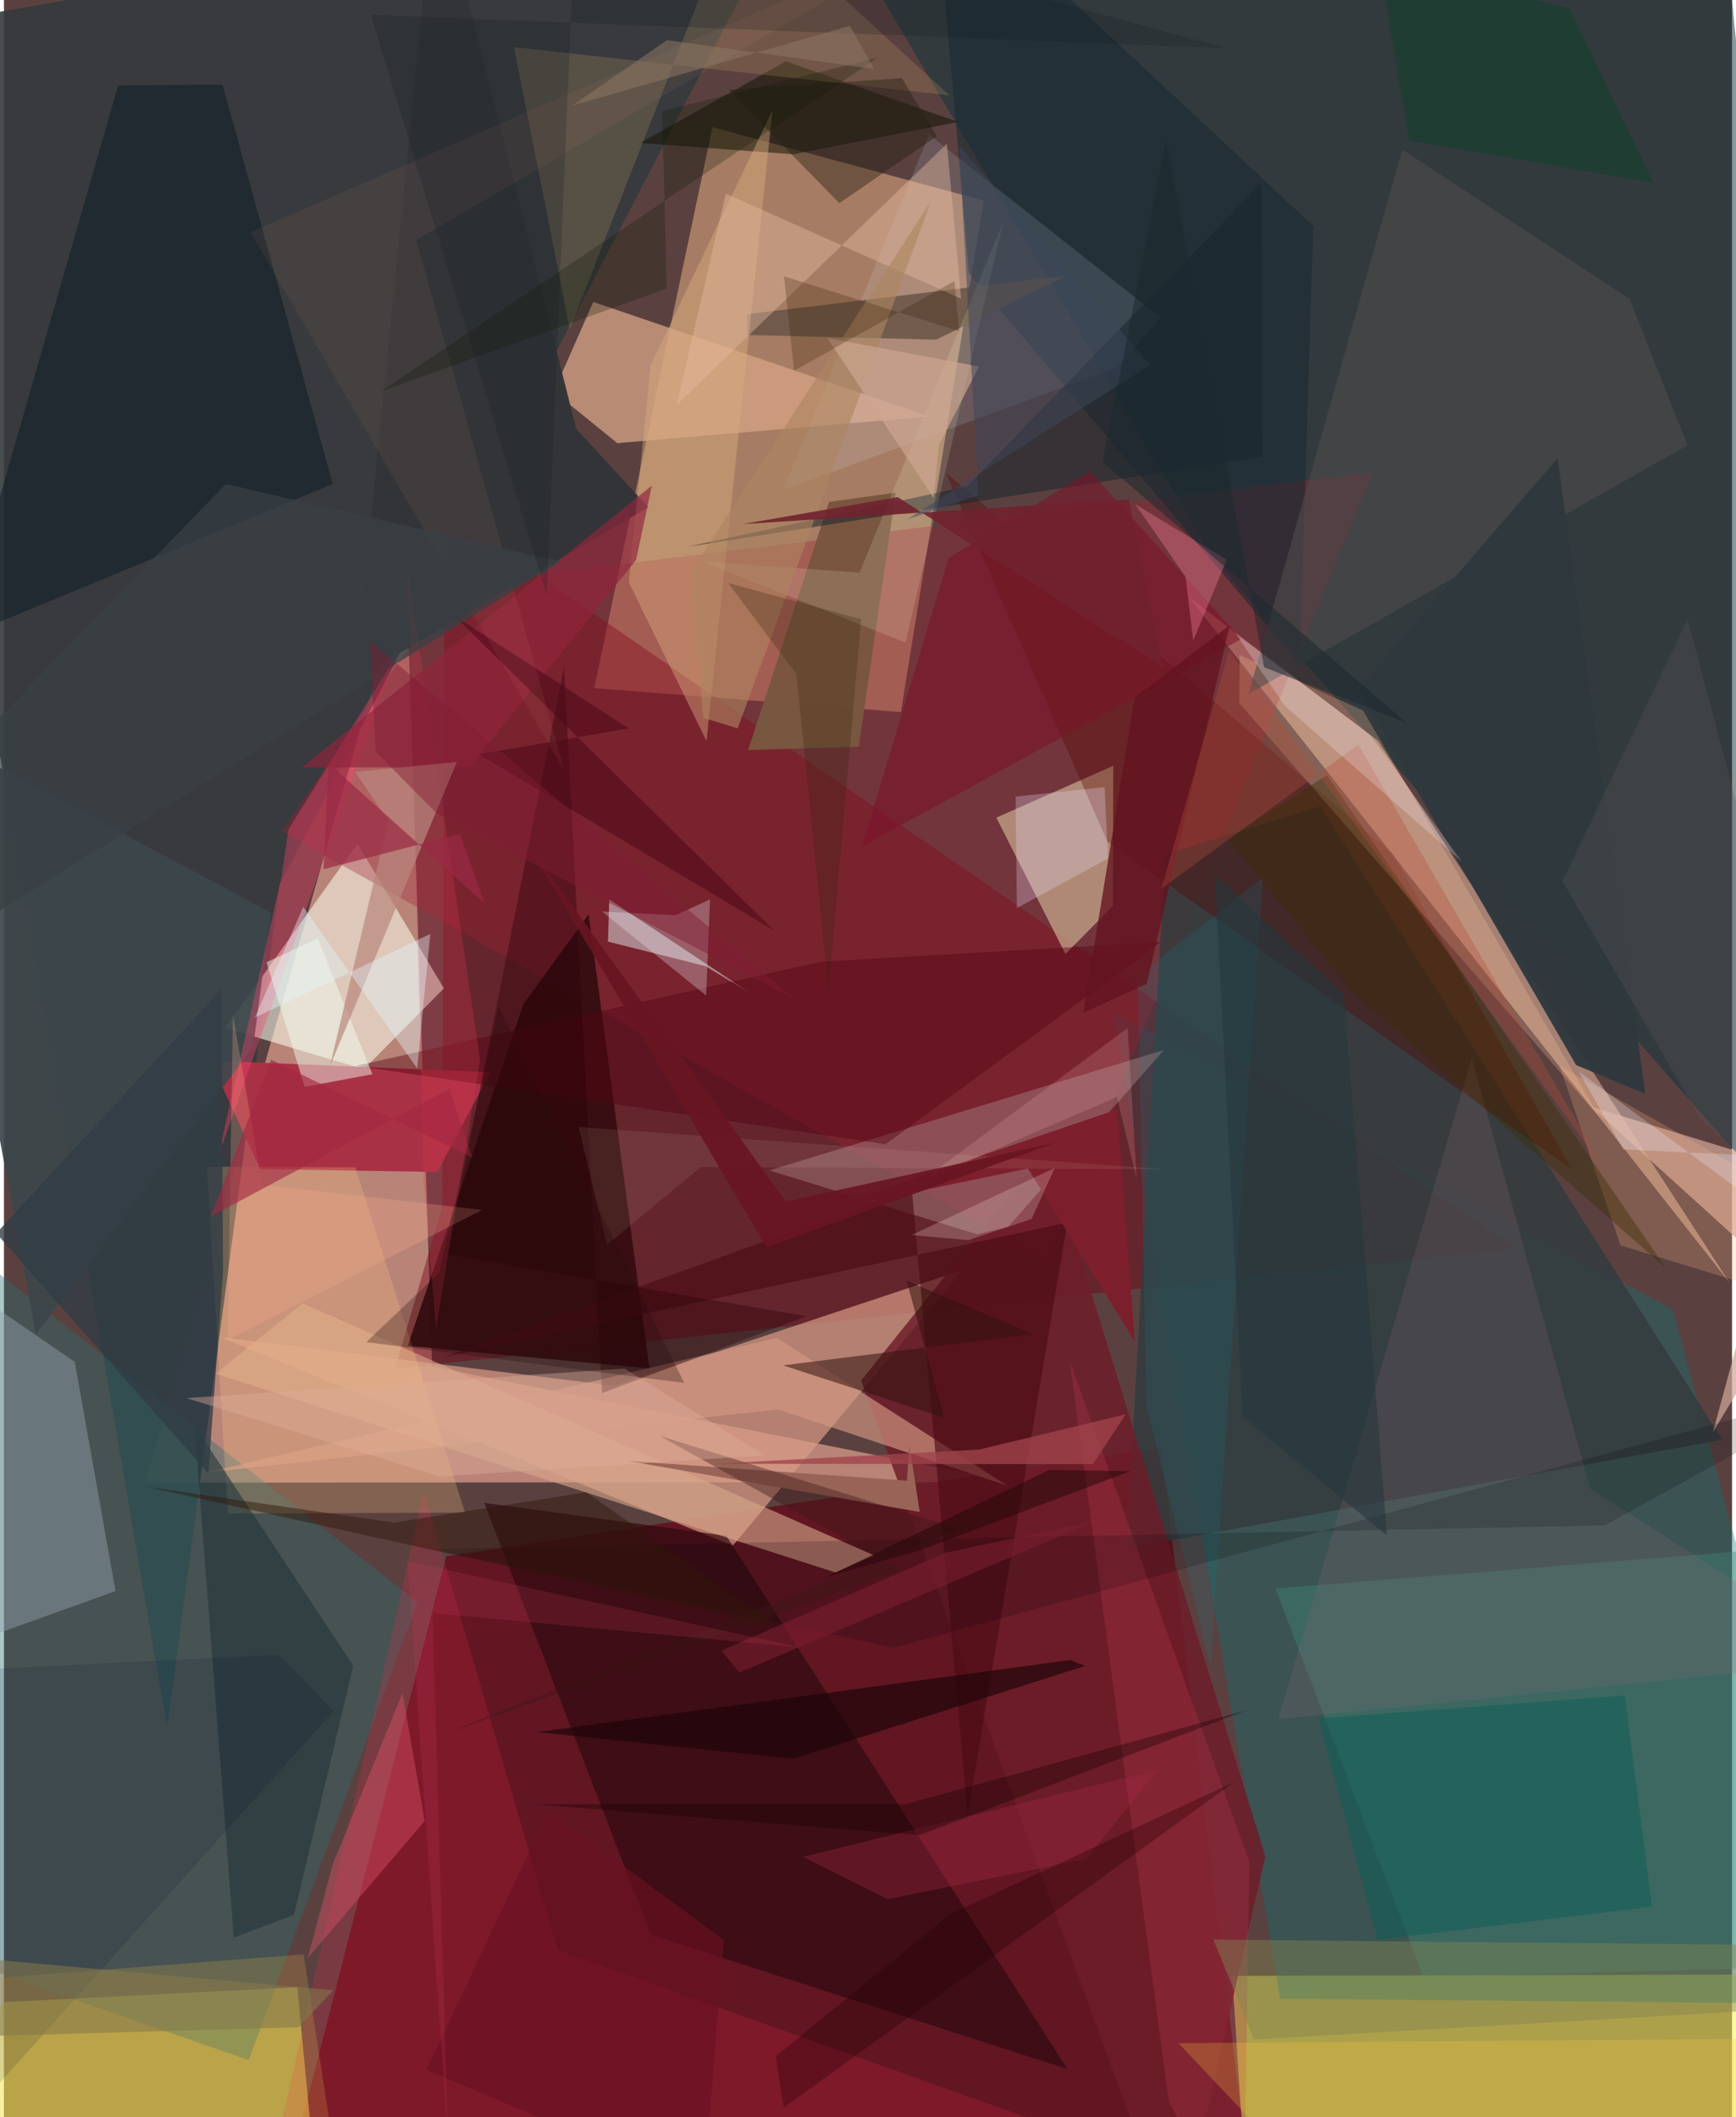 <svg xmlns="http://www.w3.org/2000/svg" width="228" height="278" viewBox="0 0 836 1024"><path fill="#5a4140" d="M0 0h836v1024H0z"/><path fill="#eca896" fill-opacity=".647" d="M486.864 716.82l-279.73-55.876-12.447-386.123L68.27 717.139z"/><path fill="#e0a980" fill-opacity=".573" d="M342.733 61.506l-57.19 271.346 148.364 11.546L473.91 97.017z"/><path fill="#f5f556" fill-opacity=".525" d="M599.15 1031.801l-4.956-76.131L898 954.888l-26.23 78.946z"/><path fill="#611420" fill-opacity=".945" d="M213.955 752.772L128.743 1086H606.27l-46.595-385.909z"/><path fill="#007577" fill-opacity=".341" d="M536.779 489.518l270.628 143.829L898 969.223l-280.562-2.467z"/><path fill="#343a3d" fill-opacity=".902" d="M78.964 835.63l54.415-407.724L387.728-62-62 16.134z"/><path fill="#740013" fill-opacity=".424" d="M213.171 247.027l517.737 356.67-541.693 58.247 22.805-78.548z"/><path fill="#f4e652" fill-opacity=".561" d="M148.216 1027.144l-6.314-66.018-142.227 7.27L-62 1086z"/><path fill="#d99c86" fill-opacity=".694" d="M295.356 670.265l168.488-56.013-111.238 133.347-248.042-100.89z"/><path fill="#0b333b" fill-opacity=".494" d="M584.898 269.962L898 625.963 829.842-62H388.72z"/><path fill="#ddae97" fill-opacity=".584" d="M664.716 358.298l-91.348-69.333 65.96 83.112L835.053 620.74z"/><path fill="#f7fcec" fill-opacity=".573" d="M212.832 478.047L171.05 408.06l-63.997 89.14 67.07 19.932z"/><path fill="#d8a586" fill-opacity=".741" d="M296.732 214.341l151.021-12.898-162.649-55.395-19.12 43.34z"/><path fill="#a01e34" fill-opacity=".337" d="M662.402 228.298l-157.5 381.52-370.718-207.853 82.447-119.038z"/><path fill="#340c11" fill-opacity=".925" d="M312.256 661.857l-116.964-10.882 55.9-165.172 31.635-43.536z"/><path fill="#a93145" d="M209.589 566.85l25.795-48.262-135.562-5.633 24.084 52.478z"/><path fill="#343c3e" fill-opacity=".863" d="M561.727 413.19l-18.7 335.808 288.243-52.642-194.476-306.328z"/><path fill="#2a6d72" fill-opacity=".384" d="M-62 933.542V569.23l262.074 205.734L118.38 996.42z"/><path fill="#d2b898" fill-opacity=".639" d="M480.066 395.465l33.453 65.955 23.009-23.278.135-67.776z"/><path fill="#d1a695" fill-opacity=".718" d="M768.072 535.346l81.356 73.808-22.665 83.511L898 575.005z"/><path fill="#2f0a0f" fill-opacity=".678" d="M349.418 742.82l-117.064-15.932 80.58 208.877 201.537 64.956z"/><path fill="#6e1d29" fill-opacity=".839" d="M414.662 667.71l89.92-111.88 105.631 341.924L567.32 1086z"/><path fill="#ef264a" fill-opacity=".212" d="M128.526 1052.402L203.14 721.3l64.759 221.823 313.997 112.11z"/><path fill="#a67e7e" fill-opacity=".478" d="M370.232 566.09l190.974-58.273-75.252 85.409-15.06 3.791z"/><path fill="#92a0ae" fill-opacity=".463" d="M-28.01 615.953L-62 811.223l115.968-41.656L34.27 658.682z"/><path fill="#550300" fill-opacity=".345" d="M455.491 228.451l216.442 184.566 86.61 152.617-224.681-158.516z"/><path fill="#3e8a7b" fill-opacity=".376" d="M615.109 768.303l71.584 187.947 161.296-4.31L898 745.676z"/><path fill="#0e1e26" fill-opacity=".545" d="M105.709 40.896l53.318 193.18-180.728 74.854 76.927-267.6z"/><path fill="#dde5e8" fill-opacity=".51" d="M360.864 480.228l-68.034-45.2-.61 20.4 47.08 11.825z"/><path fill="#d29783" fill-opacity=".655" d="M374.385 681.7l111.026 36.873L373.946 647.1 97.559 712.274z"/><path fill="#d7a88b" fill-opacity=".604" d="M102.341 664.383l299.946 96.16 18.548-8.295-276.35-121.852z"/><path fill="#172933" fill-opacity=".545" d="M466.785 131.996L449.87-62l183.594 171.283-6.794 212z"/><path fill="#d9efff" fill-opacity=".129" d="M447.518 65.118l111.956 88.398-20.617 24.061L376.888 237z"/><path fill="#333437" fill-opacity=".988" d="M208.917-62l-39.07 390.453 141.93-83.13-34.94-37.93z"/><path fill="#fbc883" fill-opacity=".247" d="M98.16 564.274l71.862.335 53.036 166.997-114.762.452z"/><path fill="#141505" fill-opacity=".533" d="M381.853 74.638l-74.101-5.482 70.533-39.495 83.373 29.335z"/><path fill="#6a5648" fill-opacity=".886" d="M451.026 164.27l-91.408-2.234-.129-10.08 154.327-18.582z"/><path fill="#3d474b" fill-opacity=".922" d="M-38.854 351.72l54.276 293.67 105.125-138.916 8.535-65.192z"/><path fill="#ffc69c" fill-opacity=".255" d="M597.777 316.87l-.176 23.175 174.52 200.714-114.645-197.138z"/><path fill="#4a0b13" fill-opacity=".635" d="M212.965 656.344l301.5-65.042-48.28 286.542-27.017-303.133z"/><path fill="#d9ad80" fill-opacity=".427" d="M302.298 281.657L312.8 176.679 371.784 53.38l-31.896 305.011z"/><path fill="#22353a" fill-opacity=".596" d="M111.164 937.158l-19-247.68 76.831 116.147L140.29 926.16z"/><path fill="#8b6973" fill-opacity=".208" d="M616.441 831.527L898 803.257l-130.621-83.248-57.336-208.285z"/><path fill="#4f4c4b" fill-opacity=".6" d="M786.456 144.617L676.48 72.373l-74.447 263.344 212.369-120.38z"/><path fill="#7a5741" fill-opacity=".996" d="M360.005 362.77l39.16-120.015 32.206-4.507-17.81 122.89z"/><path fill="#e8b76c" fill-opacity=".176" d="M457.425 46.112l-210.68-23.31 26.981 136.362 81.042-207.022z"/><path fill="#550312" fill-opacity=".431" d="M426.51 553.43l133.239-97.832-164.554 9.554-224.917 50.362z"/><path fill="#fd446d" fill-opacity=".376" d="M189.454 317.828l-51.836 83.33-3.357 23.039-30.767 135.555z"/><path fill="#106058" fill-opacity=".549" d="M664.512 938.233L797.295 922.2 784.1 820.045l-148.222 11.07z"/><path fill="#be3c4f" fill-opacity=".282" d="M602.48 900.553l-2.857 185.182-36.143-69.506-47.887-358.122z"/><path fill="#1b262e" fill-opacity=".545" d="M330.997 264.409l134.91-29.17 142.345-146.73.49 132.381z"/><path fill="#f3fff0" fill-opacity=".467" d="M126.998 465.399l18.487 60.271 32.764-6.098-26.447-65.641z"/><path fill="#2f383d" fill-opacity=".953" d="M751.582 221.636l42.487 307.49-33.516-13.99-105.427-181.765z"/><path fill="#ffb884" fill-opacity=".227" d="M895.687 596.505L752.54 515.497l29.508 86.885L846 621.896z"/><path fill="#e15269" fill-opacity=".42" d="M192.8 818.93l10.743 61.766-56.59 66.382 12.137-45.4z"/><path fill="#280106" fill-opacity=".369" d="M289.33 673.808l98.867-37.181-173.8-29.962 56.55-283.914z"/><path fill="#996458" d="M437.97 698.393l-1.098 17.772-135.241-9.59 141.387 24.7z"/><path fill="#048f9e" fill-opacity=".145" d="M583.72 805.785L552.754 680.13l-4.256-208.186 60.476-47.36z"/><path fill="#e7bca1" fill-opacity=".412" d="M349.217 93.654l-23.8 102.27L456.158 69.502l6.914 74.982z"/><path fill="#7d1f2c" fill-opacity=".984" d="M495.386 565.136l-104.232 21.659 147.398-50.202 8.517 112.233z"/><path fill="#1d0408" fill-opacity=".651" d="M516.02 802.869l6.984 2.91-141.217 44.887-123.768-12.922z"/><path fill="#db354e" fill-opacity=".286" d="M209.016 642.667l-5.963-71.386-7.754-295.904 35.032 237.21z"/><path fill="#7c1228" fill-opacity=".561" d="M456.945 269.875L415.054 409.52l183.505-100.447-73.127-81.217z"/><path fill="#dbb645" fill-opacity=".224" d="M-1.248 956.515L2.341 1086l159.309-33.3-16.693-107.43z"/><path fill="#33110e" fill-opacity=".541" d="M436.659 619.394l60.848 25.855-120.58 15.137 77.888 25.307z"/><path fill="#ffcc3d" fill-opacity=".235" d="M898 985.698L817.545 1086H660.581l-92.344-97.788z"/><path fill="#91253c" fill-opacity=".671" d="M143.975 371.276l81.303-.32 80.51-100.121 7.654-35.97z"/><path fill="#ba877d" fill-opacity=".71" d="M185.941 397.032l-16.015-23.681 49.21-4.852-61.438 147.16z"/><path fill="#f6ffd5" fill-opacity=".149" d="M413.912 276.958l69.533-169.787-47.272 203.582-98.438-39.195z"/><path fill="#f1fbff" fill-opacity=".275" d="M341.561 435.04l-1.87 46.464-50.346-40.65 35.453 1.835z"/><path fill="#64131f" fill-opacity=".776" d="M522.153 489.833L547.02 337.32l45.965-34.944-40.149 173.45z"/><path fill="#838453" fill-opacity=".447" d="M898 941.137v28.37l-293.181 16.944-19.75-48.347z"/><path fill="#3c2f00" fill-opacity=".396" d="M651.426 479.215L803.988 613.33 639.996 374.937l-48.1 30.775z"/><path fill="#ff849f" fill-opacity=".337" d="M571.56 278.826l3.786 30.962 16.21-39.08-44.205-26.773z"/><path fill="#b34e3c" fill-opacity=".341" d="M592.703 314.624l181.689 251.173L655.21 360.096l-95.219 69.667z"/><path fill="#241f12" fill-opacity=".424" d="M404.123 98.27L350.51 43.46l83.885-5.652 16.978 28.013z"/><path fill="#4d0918" fill-opacity=".573" d="M302.297 352.297L229.718 364.8l142.912 85.314L217.775 297.75z"/><path fill="#000508" fill-opacity=".173" d="M430.375 796.887l-222.917-47.64 566.934-11.471L898 669.612z"/><path fill="#e69d7a" fill-opacity=".075" d="M119.262 112.329L456.064-33.923l-256.558 150.03 71.534 256.55z"/><path fill="#a32944" fill-opacity=".353" d="M558.057 856.124l-34.543 42.982-96.017 19.455-40.973-20.514z"/><path fill="#f2eefe" fill-opacity=".243" d="M595.898 306.529l23.755 34.84 85.653 75.413-44.318-61.338z"/><path fill="#5d5558" fill-opacity=".31" d="M753.98 426.186l66.349 114.29L898 613.383l-83.53-313.799z"/><path fill="#e7f5fe" fill-opacity=".396" d="M206.25 451.721l-84.894 40.465 23.44-53.548 55.126 78.145z"/><path fill="#eadaf6" fill-opacity=".286" d="M490.026 439.19l-.621-53.886 43.1-4.617 1.55 34.558z"/><path fill="#ad8560" fill-opacity=".612" d="M332.15 276.77L448.473 97.3l-93.509 254.992-16.661-5.118z"/><path fill="#ffeee5" fill-opacity=".22" d="M497.127 589.608l11.217-24.688-69.352 32.439 27.461 2.446z"/><path fill="#992944" fill-opacity=".706" d="M154.61 420.42l65.971-17.102 11.885 33.588-75.407-67.728z"/><path fill="#12402d" fill-opacity=".553" d="M757.231 3.86l-92-21.563L679.705 68 797.98 88.437z"/><path fill="#02132d" fill-opacity=".133" d="M132.959 800.367l-157.112 7.687L-62 1074.094l221.509-246.51z"/><path fill="#260005" fill-opacity=".337" d="M457.57 925.984l-84.22 68.567 3.866 24.867 218.115-157.64z"/><path fill="#791e2e" fill-opacity=".624" d="M347.058 798.369l108.117-47.275 73.018-15.49-172.391 73.373z"/><path fill="#cea691" fill-opacity=".675" d="M452.325 215.24l-2.558 25.595-51.416-77.337 73.356 13.776z"/><path fill="#fdaa8c" fill-opacity=".259" d="M108.165 648.197l123.122-62.976-106.37-12.175-14.13-82.245z"/><path fill="#3a1715" fill-opacity=".396" d="M462.323 739.631l-251.355 99.833 223.041-80.082-117.08-65.006z"/><path fill="#ffc1c3" fill-opacity=".173" d="M443.351 571.61l100.25-74.384 4.387 72.894-9.606-39.564z"/><path fill="#37270e" fill-opacity=".278" d="M383.358 326.052l-33.05-44.095 64.378 17.529-15.756 180.266z"/><path fill="#691121" fill-opacity=".678" d="M348.25 938.358l-84.74-62.694-59.105 125.5 134.233 56.507z"/><path fill="#f9e8cc" fill-opacity=".086" d="M336.993 564.487l-45.246 37.58-13.766-56.964 283.784 20.405z"/><path fill="#101906" fill-opacity=".263" d="M182.314 189.339l240.29-161.425L318.4 53.696l2.244 85.85z"/><path fill="#ce3e5b" fill-opacity=".188" d="M207.31 780.192l177.872 16.64-189.855-41.716 19.523 281.167z"/><path fill="#25373d" fill-opacity=".584" d="M648.179 480.729l-62.329-57.353 13.428 261.887 69.792 57.406z"/><path fill="#71222e" fill-opacity=".898" d="M432.394 240.43l128.225 82.37-16.502-81.292-186.824 11.989z"/><path fill="#313d45" fill-opacity=".78" d="M105.162 478.465l.836 136.57-7.114 97.678L-3.72 596.483z"/><path fill="#3d4659" fill-opacity=".533" d="M437.202 251.09l34.204-11.582-9.276-168.821 92.399 105.777z"/><path fill="#dcac98" fill-opacity=".408" d="M300.243 661.91L88.31 676.219l122.61 37.893 157.204-10.26z"/><path fill="#a32841" fill-opacity=".631" d="M100.113 588.347l29.166-75.823 97.222 47.4-11.003-33.336z"/><path fill="#384045" fill-opacity=".733" d="M-46.406 392.394l153.794-158.295 161.87 37.447L-62 477.688z"/><path fill="#260d0c" fill-opacity=".294" d="M329.1 668.892l-89.737-181.936-28.776 128.607-35.3 33.583z"/><path fill="#1b292f" fill-opacity=".529" d="M678.786 349.71l-147.299-126.3L562.27 67.62l47.377 255.157z"/><path fill="#a0434b" fill-opacity=".78" d="M471.904 701.079l70.782-17.048-15.866 24.094L343.13 708z"/><path fill="#321b04" fill-opacity=".247" d="M462.122 160.213l-84.754-26.563 4.866 45.67 77.622-43.44z"/><path fill="#130002" fill-opacity=".341" d="M601.531 827.05l-158.534 60.528-186.347-14.91 179.36.041z"/><path fill="#200707" fill-opacity=".498" d="M544.878 711.585l-39.136-.654-108.313 51.982 45.99-13.193z"/><path fill="#681521" fill-opacity=".91" d="M368.92 603.307L254.187 409.312l124 171.779 130.306-28.354z"/><path fill="#85784b" fill-opacity=".569" d="M-17.362 946.722L-62 986.338l204.557-5.851 16.734-17.849z"/><path fill="#101a20" fill-opacity=".208" d="M177.481 7.17l414.245 16.17L277.18-62l-14.55 350.312z"/><path fill="#811b33" fill-opacity=".455" d="M179.782 363.535l29.628 29.945 172.303 89.293L177.04 310.021z"/><path fill="#e8ebfd" fill-opacity=".271" d="M841.486 576.996l-79.715-58.808 21.605 37.773 68.566 3.218z"/><path fill="#8b7662" fill-opacity=".565" d="M421.053 33.42l-11.818-20.965L275 51.065l45.737-31.652z"/><path fill="#301709" fill-opacity=".467" d="M188.72 736.437L69.45 719.18l305.158 67.522-92.888-64.948z"/></svg>